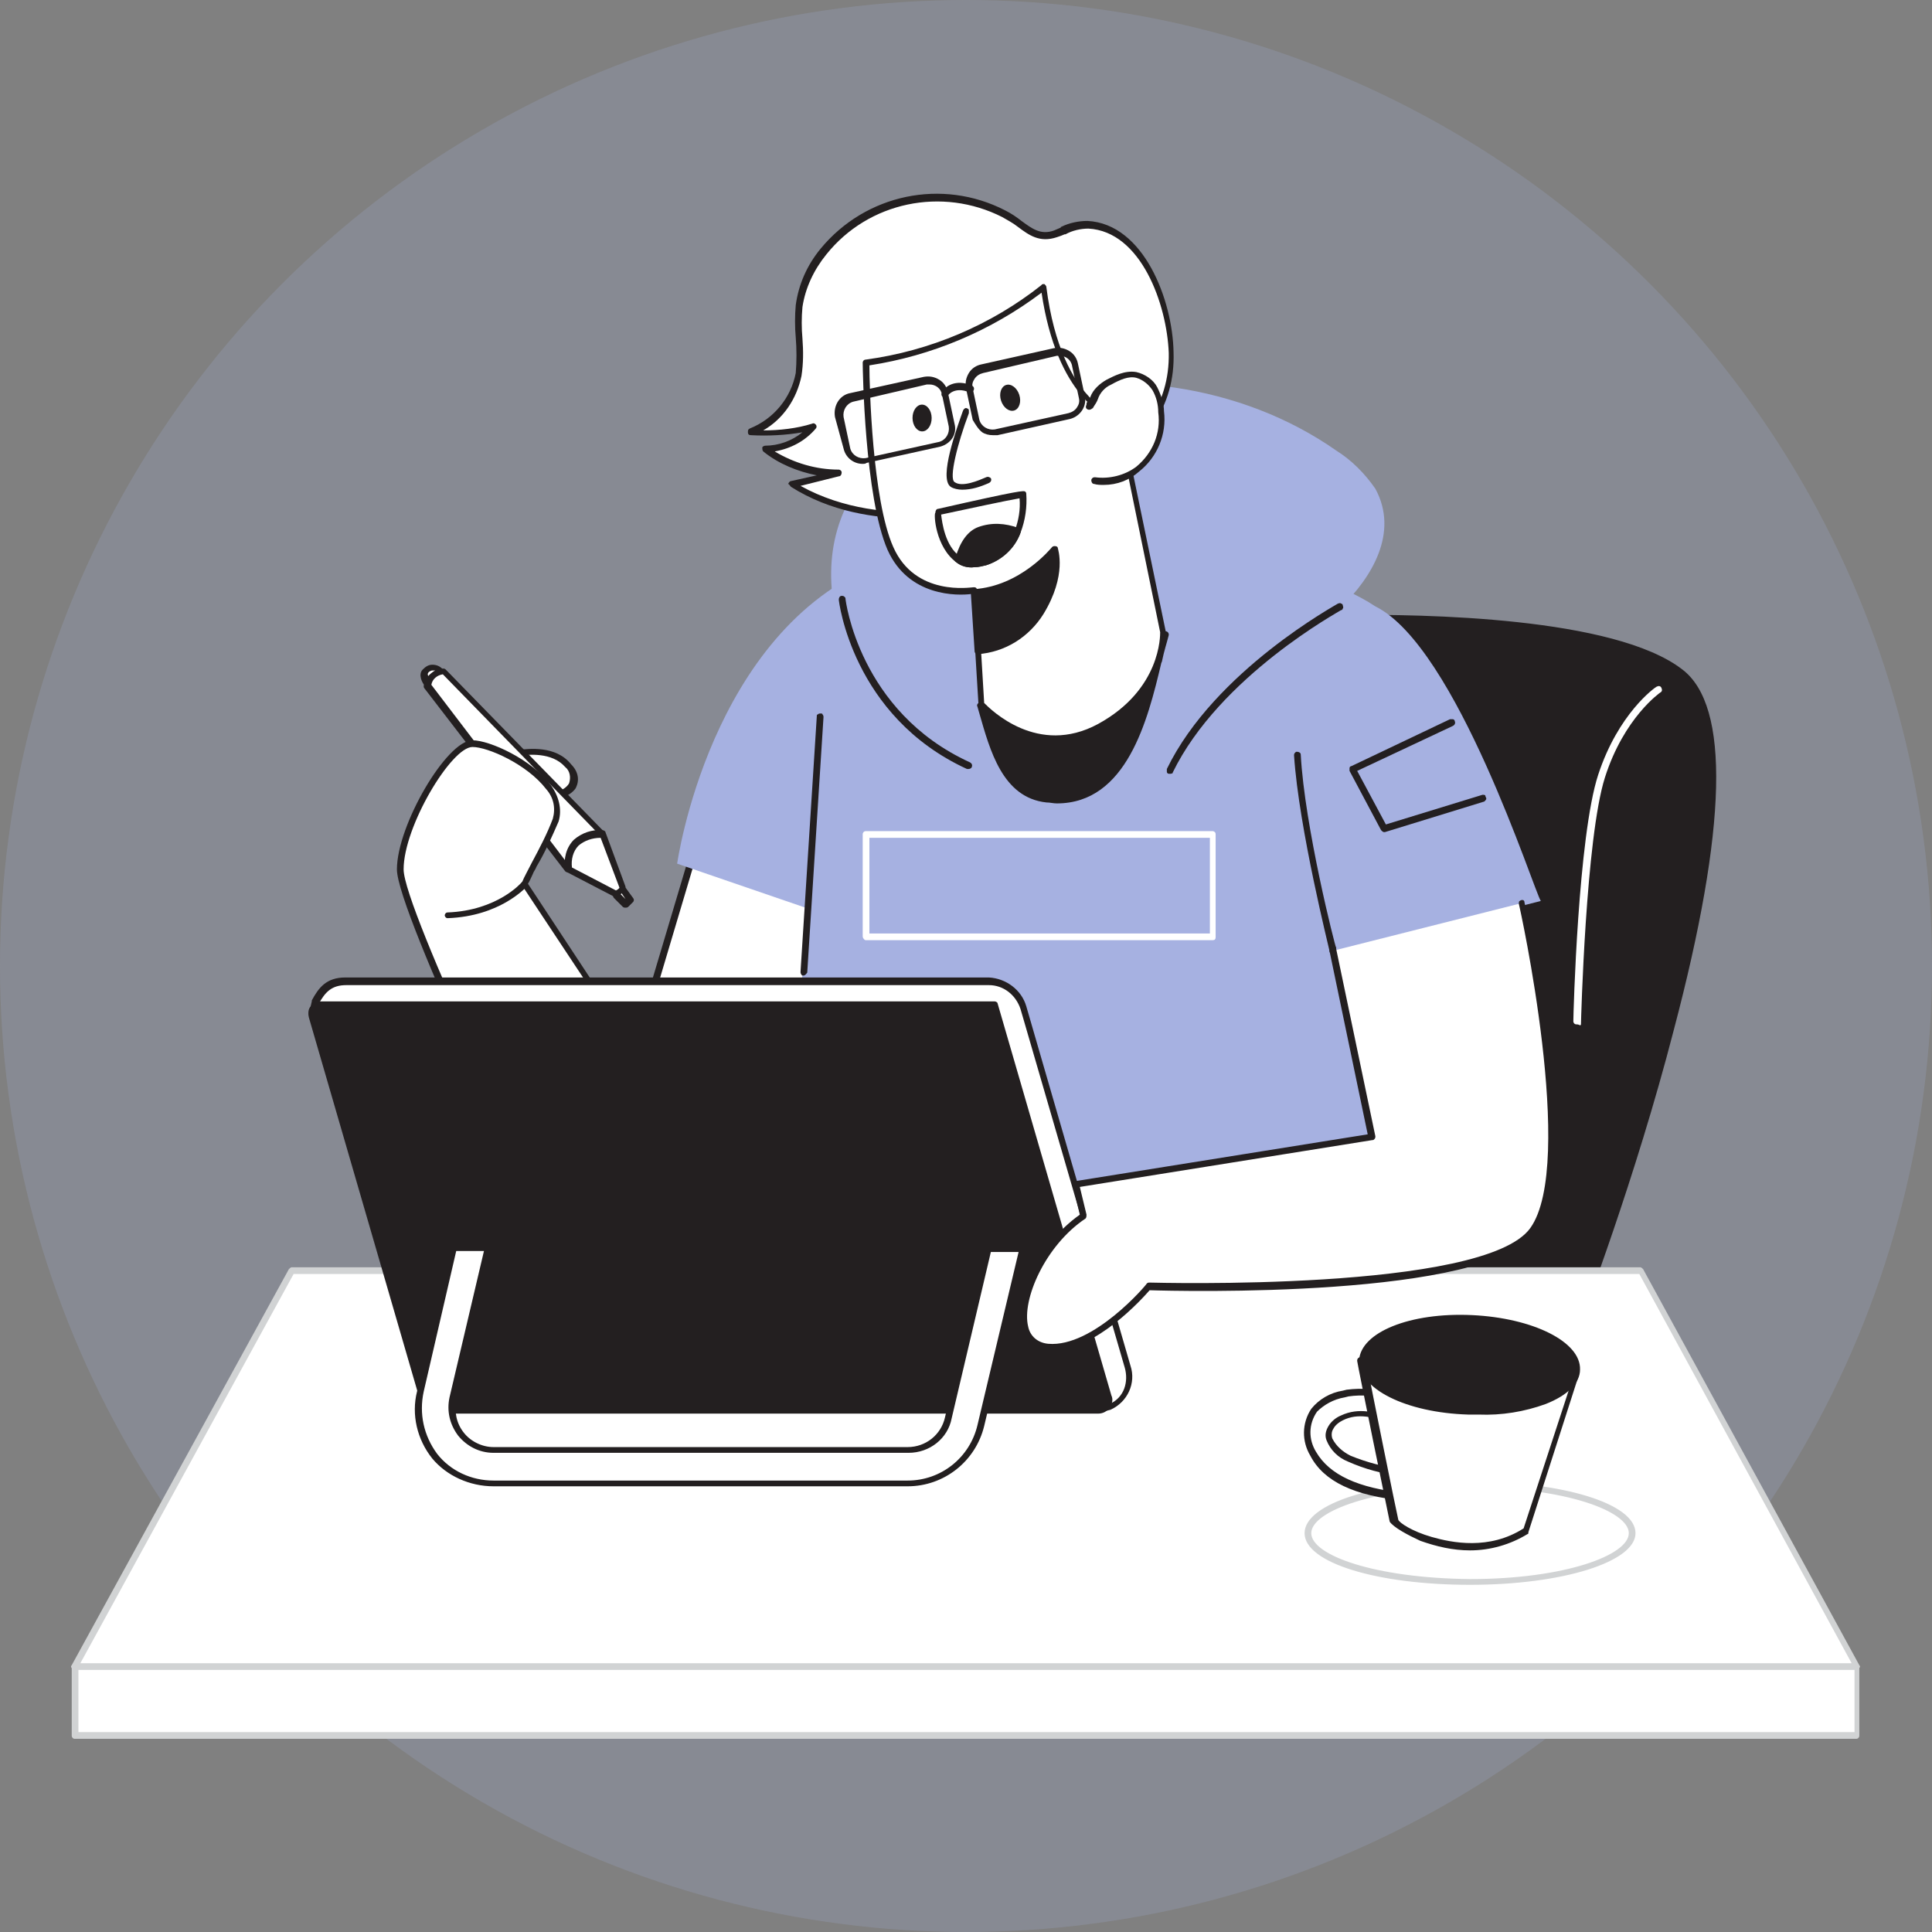 <?xml version="1.0" encoding="utf-8"?>
<!-- Generator: Adobe Illustrator 28.0.0, SVG Export Plug-In . SVG Version: 6.00 Build 0)  -->
<svg version="1.1" id="Layer_1" xmlns="http://www.w3.org/2000/svg" xmlns:xlink="http://www.w3.org/1999/xlink" x="0px" y="0px"
	 viewBox="0 0 202 202" style="enable-background:new 0 0 202 202;" xml:space="preserve">
<rect x="0" y="0" width="202" height="202" fill="#808080" stroke="none"/>
<style type="text/css">
	.st0{opacity:0.203;fill:#A6B1E1;enable-background:new    ;}
	.st1{fill:#231F20;}
	.st2{fill-rule:evenodd;clip-rule:evenodd;fill:#231F20;}
	.st3{fill:#FFFFFF;}
	.st4{fill:#A6B1E1;}
	.st5{fill-rule:evenodd;clip-rule:evenodd;fill:#D1D3D4;}
	.st6{fill-rule:evenodd;clip-rule:evenodd;fill:#FFFFFF;}
</style>
<g>
	<circle id="Oval" class="st0" cx="101" cy="101" r="101"/>
	<path id="Path" class="st1" d="M164.8,138.1c0,0,22.6-59,10.9-68c-11.7-9-60.8-5.4-63.5-2.1c-2.7,3.2-18.5,74.2-18.5,74.2
		L164.8,138.1z"/>
	<path id="Shape" class="st2" d="M93.4,142.5c0.1,0.1,0.2,0.1,0.3,0.1l0,0l71.2-4.1c0.1,0,0.3-0.1,0.3-0.2l0,0
		c0.2-0.4,5.8-15.1,9.8-30.6c5.6-21.2,5.9-33.9,0.9-37.7c-7.1-5.5-27.1-5.8-35.3-5.7c-14,0.2-27.1,1.8-28.6,3.6
		c-2.7,3.2-18,71.4-18.6,74.3C93.3,142.3,93.4,142.4,93.4,142.5z M140.6,64.9h2.6c16,0,27.7,2,32.3,5.6c11,8.5-9.5,63.5-10.9,67.3
		l-70.5,4.1c5.5-24.6,16.3-71.1,18.4-73.6C113.7,66.8,126.2,65.1,140.6,64.9z"/>
	<path id="Path_2" class="st3" d="M73.1,87.2l-10.2,34.2c0,0,21,2.7,21,1.9c0-0.8,4.1-37.6,4.1-37.6L73.1,87.2z"/>
	<path id="Shape_2" class="st2" d="M62.9,121.7c6.4,0.8,16.4,2.1,20,2.1c0.4,0,0.9,0,1.3-0.2c0.1-0.1,0.1-0.2,0.1-0.3
		c0-0.7,2.7-24.9,4.1-37.6c0-0.1,0-0.2-0.1-0.3c-0.1-0.1-0.2-0.1-0.3-0.1l-14.9,1.5c-0.1,0-0.3,0.1-0.3,0.2l-10.2,34.2
		c0,0.1,0,0.2,0,0.3C62.7,121.6,62.8,121.7,62.9,121.7z M83.6,123.1c-1.6,0.2-12.9-1.1-20.2-2l10-33.6l14.3-1.4c0,0.2-0.1,0.6-0.1,1
		C86.8,93.7,83.8,120.3,83.6,123.1z"/>
	<path id="Path_3" class="st3" d="M53.8,78.7c0.1,0.1,3.7-0.9,5.6,1.4c1.9,2.2-0.6,4.2-6.4,3.1C47,82,53.8,78.7,53.8,78.7z"/>
	<path id="Shape_3" class="st2" d="M52.9,83.5c1,0.2,2.1,0.3,3.2,0.3c2,0,3.5-0.5,4.1-1.4c0.4-0.8,0.3-1.7-0.5-2.5
		c-1.6-2-4.5-1.6-5.5-1.5c0,0,0,0,0,0h-0.2c-0.1,0-0.1,0-0.2,0c-0.6,0.3-3.7,1.9-3.5,3.4C50.3,82.6,51.2,83.2,52.9,83.5z M50.9,81.7
		c-0.1-0.8,1.7-2,3-2.7c0.1,0,0.2,0,0.3,0c1-0.1,3.5-0.4,4.9,1.2c0.5,0.4,0.6,1.1,0.4,1.7C59,82.8,57,83.6,53,82.8
		C51.2,82.4,50.9,81.9,50.9,81.7z"/>
	<path id="Path_4" class="st3" d="M44.7,71.5c0,0-0.7-0.9-0.3-1.4c0.2-0.2,0.5-0.4,0.9-0.3c0.3,0,0.6,0.2,0.8,0.5
		C46.1,70.2,44.9,70.6,44.7,71.5z"/>
	<path id="Shape_4" class="st2" d="M44.5,71.8c0.1,0.1,0.2,0.1,0.3,0.1l0.1,0c0.1,0,0.2-0.1,0.3-0.3c0.1-0.6,0.9-0.9,1.1-1
		c0.1,0,0.2-0.1,0.2-0.2c0-0.1,0-0.2-0.1-0.3c-0.3-0.4-0.7-0.6-1.2-0.6c-0.4,0-0.7,0.2-1,0.5C43.7,70.5,44.1,71.4,44.5,71.8z
		 M44.8,70.3c0.1-0.1,0.3-0.2,0.4-0.2l0,0c0.1,0,0.2,0,0.3,0c-0.3,0.2-0.5,0.4-0.7,0.6C44.7,70.6,44.7,70.4,44.8,70.3z"/>
	<path id="Path_5" class="st3" d="M46.4,70.2c-0.8,0.1-1.5,0.7-1.7,1.5l14.7,19.2c0.2-1.9,1.6-3.4,3.5-3.7L46.4,70.2z"/>
	<path id="Shape_5" class="st2" d="M59.1,91.1c0.1,0.1,0.2,0.1,0.3,0.1l0.1,0c0.1,0,0.2-0.2,0.3-0.3c0.2-1.7,1.5-3.1,3.2-3.3
		c0.1,0,0.2-0.1,0.3-0.2c0-0.1,0-0.3-0.1-0.4l-16.6-17c-0.1-0.1-0.2-0.1-0.3-0.1c-1,0.1-1.8,0.8-2,1.8c0,0.1,0,0.2,0.1,0.3
		L59.1,91.1z M59.2,90.1L45.1,71.6c0.1-0.6,0.6-1,1.2-1.1l16,16.4C60.8,87.4,59.6,88.6,59.2,90.1z"/>
	<path id="Path_6" class="st3" d="M59.4,90.9l5,2.6l0.6-0.6l-2.1-5.7C62.9,87.2,59,86.8,59.4,90.9z"/>
	<path id="Shape_6" class="st2" d="M64.3,93.8c0.1,0,0.1,0,0.2,0c0.1,0,0.2,0,0.2-0.1l0.6-0.6c0.1-0.1,0.1-0.3,0.1-0.4l-2.1-5.7
		c0-0.1-0.2-0.2-0.3-0.2c-1.1-0.1-2.2,0.3-3,1c-0.8,0.8-1.1,2-0.9,3.1c0,0.1,0.1,0.2,0.2,0.3L64.3,93.8z M64.4,93.1l-4.6-2.4
		c-0.1-0.8,0.1-1.7,0.7-2.3c0.6-0.5,1.4-0.8,2.3-0.8l2,5.3L64.4,93.1z"/>
	<path id="Path_7" class="st3" d="M64.4,93.5l1,1l0.5-0.5L65,92.9L64.4,93.5z"/>
	<path id="Shape_7" class="st2" d="M65.1,94.8c0.1,0.1,0.2,0.1,0.3,0.1h0c0.1,0,0.2,0,0.3-0.1l0.5-0.5c0.1-0.1,0.1-0.3,0-0.4
		l-0.8-1.1c-0.1-0.1-0.2-0.1-0.3-0.1c-0.1,0-0.2,0-0.3,0.1l-0.6,0.6c-0.1,0.1-0.1,0.2-0.1,0.2c0,0.1,0,0.2,0.1,0.3L65.1,94.8z
		 M65.4,94l-0.5-0.5l0.1-0.1L65.4,94z"/>
	<path id="Path_8" class="st3" d="M54.7,92.4c0.8-1.6,2.8-5.1,3.3-6.6c1.3-4.1-6.3-8-8.7-8s-7.5,8.5-7.5,13.1
		c0,4.6,16.9,39.5,16.9,39.5l16.2-7.4L54.7,92.4z"/>
	<path id="Shape_8" class="st2" d="M58.4,130.6c0.1,0.1,0.2,0.2,0.3,0.2c0.1,0,0.1,0,0.2,0l16.2-7.4c0.1,0,0.2-0.1,0.2-0.2
		c0-0.1,0-0.2,0-0.3L55.2,92.4c0.2-0.3,0.3-0.6,0.5-1c0.1-0.3,0.3-0.5,0.4-0.8c0.9-1.5,1.6-3.1,2.3-4.7c0.4-1.3,0-2.7-0.8-3.8
		c-2-2.7-6.4-4.7-8.2-4.7c-2.7,0-7.9,8.9-7.9,13.5c0,4.5,15.5,36.6,16.9,39.5C58.4,130.5,58.4,130.5,58.4,130.6z M42.2,90.9
		c0-4.5,5-12.8,7.2-12.8c1.6,0,5.7,1.8,7.7,4.4c0.8,0.9,1,2,0.7,3.1c-0.6,1.6-1.4,3.1-2.2,4.6c-0.4,0.8-0.8,1.5-1,2
		c-0.1,0.1-0.1,0.2,0,0.4l20,30.2l-15.5,7.1l0-0.1C57,125.9,42.2,95,42.2,90.9z"/>
	<path id="Path_9" class="st4" d="M141.1,99.3l20-5.1c-0.7-1-8.8-26.6-17.3-30.8c-7.4-4.9-25.1-8.2-40.7-7.1c0,0-4.1-0.2-11.3,2.7
		c-17.6,7-21,31.3-21,31.3l13.7,4.7c0,0-2.6,31.5-5.1,47.9c0,0,30.3,5.9,74.5-1.4C154,141.6,141.2,104,141.1,99.3z"/>
	<path id="Path_10" class="st4" d="M139.4,64.1c-2.6,2.7-4.7,6-7.6,8.6c-6.3,5.6-14.5,10-23.2,9.5c-10.2-0.6-19-7.6-21.2-17.7
		c-1.4-6.4,0.1-12.3,5-16.7c3.4-3.1,7.7-5,12.2-6.2c11.8-3.2,25.1-1.5,35.1,5.5c1.6,1,3,2.4,4.1,4c2.5,4.6-0.4,9.3-3.6,12.4
		C139.9,63.6,139.7,63.9,139.4,64.1z"/>
	<path id="Path_11" class="st1" d="M104.7,71.3c-0.1,0-2,2.3-2.1,2.3c1.1,4.1,2.2,9.4,6.8,9.9c9.3,1.1,10.7-11.4,12.5-17.2
		C115.4,68.1,110.9,68.8,104.7,71.3z"/>
	<path id="Shape_9" class="st2" d="M109.4,83.9c0.4,0,0.7,0.1,1.1,0.1c7.3,0,9.5-8.7,10.9-14.6c0-0.1,0.1-0.2,0.1-0.3
		c0.2-1,0.5-1.9,0.7-2.7c0-0.1,0-0.2-0.1-0.3c-0.1-0.1-0.2-0.1-0.3-0.1c-2,0.6-3.8,1-5.6,1.5l0,0c-4,0.9-7.9,2.1-11.7,3.6
		c-0.1,0-0.1,0.1-1.2,1.3c-0.4,0.4-0.9,1-1,1.1c-0.1,0.1-0.2,0.2-0.1,0.4l0.2,0.7l0,0C103.5,78.4,104.8,83.4,109.4,83.9z
		 M103.1,74.2l-0.1-0.5h0c0.2-0.2,0.4-0.5,0.9-1.1c0.4-0.4,0.8-1,1-1.1c3.8-1.5,7.6-2.6,11.6-3.5c0.3-0.1,0.6-0.2,0.9-0.2
		c1.3-0.3,2.6-0.7,4.1-1.1c-0.2,0.7-0.4,1.6-0.6,2.4l0,0c-1.6,6.3-3.7,14.8-11.3,14C105.3,82.7,104.1,78.2,103.1,74.2L103.1,74.2z"
		/>
	<path id="Path_12" class="st3" d="M113.7,23.4c-1.4-0.1-2.2,0.5-3.4,1c-2.3,0.8-3.4-1.1-5.3-2.1c-6.4-3.3-14.3-1.7-18.8,3.9
		c-1.4,1.6-2.3,3.6-2.6,5.7c-0.3,2.4,0.4,4.8,0,7.2c-0.5,2.7-2.4,5-5,6c2.2,0.2,4.4,0,6.5-0.6c-1.2,1.5-3,2.3-5,2.4
		c2.2,1.7,4.9,2.6,7.6,2.6l-4.8,1.1c4.1,2.6,9.1,3.4,14,3.2c9.7-0.5,25.8-4.5,25.6-17C122.3,32,119.6,23.7,113.7,23.4z"/>
	<path id="Shape_10" class="st2" d="M82.7,50.9c4.1,2.6,8.8,3.3,12.5,3.3c0.6,0,1.1,0,1.7-0.1c2.9-0.2,10.4-0.9,16.6-4
		c6.3-3.1,9.4-7.6,9.2-13.3c-0.1-5.4-3.1-13.4-9-13.7c-0.9,0-1.9,0.2-2.7,0.6c0,0-0.1,0-0.1,0.1c-0.2,0.1-0.5,0.2-0.7,0.3
		c-1.4,0.5-2.3-0.2-3.4-1c-0.5-0.4-1.1-0.8-1.7-1.1c-6.6-3.4-14.6-1.7-19.3,4c-1.4,1.7-2.3,3.7-2.6,5.9c-0.1,1.1-0.1,2.3,0,3.4
		c0.1,1.2,0.1,2.5,0,3.7c-0.5,2.6-2.3,4.8-4.8,5.8c-0.2,0.1-0.2,0.2-0.2,0.4c0,0.2,0.1,0.3,0.3,0.3c1.8,0.1,3.7,0,5.4-0.3
		c-1.1,0.9-2.5,1.4-3.9,1.4c-0.1,0-0.3,0.1-0.3,0.2c0,0.1,0,0.3,0.1,0.4c1.6,1.3,3.6,2.1,5.6,2.5l-2.7,0.6c-0.1,0-0.2,0.1-0.3,0.3
		C82.5,50.6,82.6,50.8,82.7,50.9z M96.8,53.5c-3.6,0.2-8.6-0.2-13.1-2.7l4-1c0.2,0,0.3-0.2,0.3-0.4c0-0.2-0.2-0.3-0.3-0.3
		c-2.4,0-4.7-0.7-6.7-1.9c1.7-0.3,3.2-1.1,4.3-2.4c0.1-0.1,0.1-0.3,0-0.4c-0.1-0.1-0.2-0.2-0.4-0.1c-1.6,0.5-3.4,0.7-5.1,0.7
		c2.1-1.2,3.5-3.3,4-5.7c0.2-1.3,0.2-2.6,0.1-3.9c-0.1-1.1-0.1-2.2,0-3.3c0.3-2,1.2-3.9,2.5-5.5c4.4-5.5,12.1-7.1,18.4-3.9
		c0.5,0.3,1.1,0.6,1.6,1c1.2,0.9,2.3,1.7,4.1,1.1c0.3-0.1,0.6-0.2,0.8-0.3c0,0,0.1,0,0.1,0c0.7-0.4,1.6-0.6,2.4-0.6
		c5.5,0.3,8.2,7.9,8.4,13c0.1,5.4-2.9,9.7-8.9,12.7C107,52.6,99.7,53.3,96.8,53.5z"/>
	<path id="Path_13" class="st3" d="M101.9,61.8l0.7,11.8c0,0,5.4,6.2,12.3,2.4c7-3.8,6.7-9.8,6.7-9.8L117.1,44c0,0-6.3-1.5-7.9-13.9
		c-5.4,4.3-11.8,7-18.6,7.9c0,0,0.1,13.9,2.6,19.4C95.6,63,101.9,61.8,101.9,61.8z"/>
	<path id="Shape_11" class="st2" d="M102.3,73.9c0,0.1,3.3,3.7,8,3.7c1.7,0,3.3-0.5,4.7-1.3c7-3.8,6.9-9.9,6.9-10.2c0,0,0,0,0,0
		l-4.6-22.2c0-0.1-0.1-0.2-0.3-0.3c-1.3-0.4-2.4-1.2-3.2-2.2c-1.6-1.7-3.6-5.1-4.4-11.4c0-0.1-0.1-0.2-0.2-0.3c-0.1,0-0.3,0-0.3,0.1
		c-5.3,4.2-11.7,6.9-18.4,7.8c-0.2,0-0.3,0.2-0.3,0.3l0,0c0,0.7,0.2,14.1,2.6,19.6c2.2,4.9,7.3,4.8,8.8,4.6l0.7,11.5
		C102.3,73.7,102.3,73.8,102.3,73.9z M114.8,75.7c-6.3,3.4-11.2-1.5-11.9-2.2l-0.7-11.7c0-0.1-0.1-0.2-0.1-0.3
		c-0.1-0.1-0.2-0.1-0.3-0.1l0,0c-0.3,0-6.1,1-8.4-4.2c-2.2-4.9-2.5-16.9-2.5-19c6.5-1,12.7-3.6,18-7.6c1.6,10.8,6.7,13.1,7.9,13.5
		l4.5,22c0,0,0,0,0,0C121.3,66.4,121.4,72.1,114.8,75.7z"/>
	<path id="Path_14" class="st3" d="M114.5,50.2c1.6,0.2,3.3-0.2,4.6-1.1c1.8-1.4,2.7-3.7,2.5-6c0-0.8-0.3-1.7-0.7-2.4
		c-0.4-0.7-1.1-1.3-1.9-1.5c-1-0.1-2,0.2-2.9,0.8c-1.3,0.7-1.4,1.4-2.1,2.6c0.1-0.1,0.1-0.4,0.2-0.5"/>
	<path id="Path_15" class="st1" d="M115.4,50.7c-0.3,0-0.7,0-1-0.1c-0.2,0-0.3-0.2-0.3-0.4c0-0.1,0.1-0.2,0.1-0.2
		c0.1-0.1,0.2-0.1,0.3-0.1c1.5,0.2,3.1-0.2,4.3-1.1c1.7-1.4,2.6-3.5,2.3-5.7c0-0.8-0.2-1.6-0.6-2.3c-0.4-0.6-1-1.1-1.7-1.3
		c-0.8-0.2-1.7,0.2-2.6,0.7c-0.7,0.3-1.2,0.9-1.4,1.5c-0.1,0.3-0.3,0.6-0.5,0.9c0,0,0,0.1-0.1,0.1c-0.1,0.1-0.3,0.2-0.5,0.1
		c-0.2-0.1-0.2-0.3-0.1-0.5c0,0,0-0.1,0-0.1c0-0.1,0.1-0.2,0.2-0.4c0,0,0.1-0.1,0.1-0.1l0.1-0.2c0.3-0.8,1-1.4,1.7-1.8
		c0.8-0.4,1.9-1,3.1-0.8c0.9,0.2,1.8,0.8,2.2,1.6c0.4,0.8,0.7,1.7,0.7,2.5c0.3,2.4-0.7,4.8-2.6,6.3
		C118.1,50.2,116.8,50.7,115.4,50.7z"/>
	<path id="Path_16" class="st1" d="M102.3,68.1c2.7-0.2,5.2-1.7,6.6-4.1c2.4-4,1.5-6.6,1.5-6.6s-3.3,4.2-8.4,4.5L102.3,68.1z"/>
	<path id="Shape_12" class="st2" d="M101.9,68.1c0,0.2,0.2,0.3,0.3,0.3l0,0c2.9-0.2,5.4-1.8,6.9-4.2c2.5-4.1,1.5-6.8,1.5-6.9
		c0-0.1-0.1-0.2-0.3-0.2c-0.1,0-0.2,0-0.3,0.1c0,0,0,0,0,0c-0.1,0.1-3.3,4.1-8.2,4.4c-0.1,0-0.2,0-0.2,0.1c-0.1,0.1-0.1,0.2-0.1,0.2
		L101.9,68.1z M102.6,67.7l-0.3-5.5c3-0.4,5.8-1.8,7.8-4.1c0.1,1,0.1,3-1.6,5.7C107.3,65.9,105.1,67.4,102.6,67.7z"/>
	<path id="Path_17" class="st3" d="M101,43c0,0-2.6,6.8-1.4,7.6c1.2,0.8,3.6-0.5,3.6-0.5"/>
	<path id="Path_18" class="st1" d="M100.6,51.2c-0.4,0-0.9-0.1-1.2-0.3c-1.3-0.9,0.7-6.3,1.3-8c0.1-0.2,0.3-0.3,0.4-0.2
		c0.1,0,0.2,0.1,0.2,0.2c0,0.1,0,0.2,0,0.3c-1.2,3.2-2.1,6.8-1.5,7.2c0.8,0.6,2.6-0.2,3.3-0.5c0.2-0.1,0.4,0,0.5,0.1
		c0.1,0.2,0,0.4-0.2,0.5C102.5,50.9,101.6,51.2,100.6,51.2z"/>
	
		<ellipse id="Oval_2" transform="matrix(0.952 -0.307 0.307 0.952 -7.654 34.496)" class="st1" cx="105.6" cy="41.5" rx="1" ry="1.4"/>
	
		<ellipse id="Oval_3" transform="matrix(1 -1.361315e-02 1.361315e-02 1 -0.586 1.317)" class="st1" cx="96.4" cy="43.7" rx="1" ry="1.4"/>
	<path id="Shape_13" class="st2" d="M100,58.8c0.5,0.4,1.2,0.6,1.9,0.5c0.4,0,0.8-0.1,1.2-0.2c1.6-0.5,3-1.8,3.6-3.4
		c0.5-1.3,0.7-2.7,0.6-4.1c0-0.1-0.1-0.2-0.1-0.2c-0.2-0.1-0.3-0.2-9.1,1.8c-0.2,0-0.3,0.2-0.3,0.4v0C97.6,53.7,97.8,57.2,100,58.8z
		 M100.4,58.2c-1.6-1.1-1.9-3.6-2-4.4v0c2.8-0.6,7-1.5,8.2-1.7c0.1,1.2-0.1,2.3-0.5,3.4c-0.5,1.4-1.7,2.5-3.2,3
		C102,58.8,101.1,58.7,100.4,58.2z"/>
	<path id="Path_19" class="st1" d="M106.3,55.7c-1.3,3.2-4.6,3.9-6.2,2.8c0.3-1.2,1-2.5,2.2-2.9C103.6,55.2,105,55.2,106.3,55.7z"/>
	<path id="Shape_14" class="st2" d="M100,58.8c0.5,0.4,1.2,0.6,1.9,0.5c0.4,0,0.8-0.1,1.2-0.2c1.6-0.5,3-1.7,3.6-3.4
		c0-0.1,0-0.2,0-0.3c0-0.1-0.1-0.2-0.2-0.2c-1.4-0.5-2.8-0.6-4.2-0.1c-1.1,0.4-1.9,1.5-2.4,3.2C99.8,58.6,99.8,58.7,100,58.8z
		 M102.8,58.5c-0.7,0.2-1.6,0.2-2.3-0.1c0.4-1.3,1-2.1,1.9-2.5c1.1-0.4,2.3-0.4,3.4,0C105.3,57.1,104.2,58.1,102.8,58.5z"/>
	<path id="Shape_15" class="st2" d="M88.2,46.9c0.2,0.9,1,1.6,2,1.6c0.1,0,0.3,0,0.4-0.1l7.7-1.7c1.1-0.3,1.8-1.3,1.5-2.4l-0.7-3.3
		c-0.1-0.5-0.4-1-0.9-1.3c-0.5-0.3-1-0.4-1.6-0.3l-7.7,1.7c-1.1,0.2-1.8,1.3-1.6,2.5L88.2,46.9z M96.9,40.2c0.1,0,0.2,0,0.3,0l0,0
		c0.6,0,1.2,0.4,1.3,1.1l0.7,3.3c0.1,0.7-0.3,1.4-1,1.6l-7.7,1.7c-0.7,0.1-1.4-0.3-1.6-1l-0.7-3.3c-0.1-0.7,0.3-1.4,1-1.6L96.9,40.2
		z"/>
	<path id="Shape_16" class="st2" d="M102.7,45.2c0.3,0.2,0.7,0.3,1.1,0.3c0.2,0,0.3,0,0.5,0l7.6-1.7c1.1-0.3,1.8-1.4,1.5-2.5
		l-0.7-3.3c-0.1-0.5-0.4-1-0.9-1.3c-0.5-0.3-1-0.4-1.6-0.3l-7.6,1.7c-0.5,0.1-1,0.4-1.3,0.9c-0.3,0.5-0.4,1-0.3,1.6l0.7,3.3
		C102,44.4,102.3,44.9,102.7,45.2z M110.5,37.2c0.1,0,0.2,0,0.3,0c0.6,0,1.2,0.4,1.3,1.1l0.7,3.3c0.1,0.4,0,0.7-0.2,1
		c-0.2,0.3-0.5,0.5-0.9,0.6l-7.7,1.7c-0.7,0.1-1.4-0.3-1.6-1l-0.7-3.3c-0.1-0.4,0-0.7,0.2-1c0.2-0.3,0.5-0.5,0.9-0.6L110.5,37.2z"/>
	<path id="Path_20" class="st1" d="M98.8,41.5c-0.1,0-0.1,0-0.2,0c-0.2-0.1-0.2-0.3-0.1-0.5c0.3-0.6,1.4-1.4,3.1-0.7
		c0.2,0.1,0.3,0.3,0.2,0.5c-0.1,0.2-0.3,0.3-0.5,0.2c-1.5-0.6-2.2,0.3-2.2,0.4C99.1,41.5,98.9,41.5,98.8,41.5z"/>
	<path id="Path_21" class="st3" d="M30.5,132.9h141.1l22.6,41.4H7.8L30.5,132.9z"/>
	<path id="Shape_17" class="st5" d="M7.8,174.6h186.3c0.1,0,0.2-0.1,0.3-0.2c0.1-0.1,0.1-0.2,0-0.3l-22.6-41.4
		c-0.1-0.1-0.2-0.2-0.3-0.2h-141c-0.1,0-0.2,0.1-0.3,0.2L7.5,174.1c-0.1,0.1-0.1,0.2,0,0.3C7.6,174.5,7.7,174.6,7.8,174.6z
		 M193.6,173.9H8.4l22.3-40.7h140.7L193.6,173.9z"/>
	<path id="Path_22" class="st3" d="M32.7,106.2l0.3-1.3c0.7-1.3,1.4-2.2,3.2-2.2h67.2c1.7,0,3.1,1.1,3.6,2.7l10.9,37.5
		c0.6,1.7-0.2,3.5-1.9,4.2l-1.2,0.3L32.7,106.2z"/>
	<path id="Shape_18" class="st2" d="M114.6,147.7c0,0,0.1,0,0.2,0l0.1,0l1.2-0.3c1.8-0.8,2.7-2.8,2.1-4.6l-10.9-37.6
		c-0.5-1.7-2.1-2.9-3.9-3H36.1c-2,0-2.8,1.1-3.5,2.4c0,0,0,0.1,0,0.1l-0.3,1.3c0,0.2,0,0.3,0.2,0.4L114.6,147.7z M114.9,147
		l-81.8-41l0.2-1c0.7-1.3,1.4-2,2.9-2h67.2c1.5,0,2.8,1,3.3,2.5l10.9,37.5c0.4,1.4,0,3.1-1.6,3.8L114.9,147z"/>
	<path id="Path_23" class="st1" d="M114.8,147.4H46.3c-1,0-1.8-0.6-2.1-1.6l-11.5-39.6c-0.1-0.3,0-0.6,0.2-0.9
		c0.2-0.3,0.5-0.4,0.8-0.4H104l11.9,41c0.1,0.4,0,0.7-0.2,1C115.5,147.2,115.2,147.4,114.8,147.4z"/>
	<path id="Shape_19" class="st2" d="M46.3,147.8h68.5c0.5,0,0.9-0.2,1.2-0.6c0.3-0.4,0.4-0.9,0.2-1.3l-11.9-41
		c0-0.1-0.2-0.2-0.3-0.2H33.6c-0.4,0-0.8,0.2-1.1,0.5c-0.3,0.3-0.3,0.8-0.2,1.2l11.5,39.6C44.2,147,45.2,147.7,46.3,147.8z
		 M33.1,105.5c0.1-0.2,0.3-0.3,0.5-0.3h70.1l11.9,40.8c0.1,0.3,0,0.5-0.1,0.7c-0.2,0.2-0.4,0.3-0.7,0.3H46.3c-0.8,0-1.5-0.5-1.8-1.3
		L33,106.1C32.9,105.9,33,105.7,33.1,105.5z"/>
	<path id="Path_24" class="st3" d="M103.3,130.5l-4.2,17.7c-0.5,2-2.2,3.3-4.2,3.3H51.6c-1.3,0-2.6-0.6-3.4-1.6
		c-0.8-1-1.1-2.4-0.8-3.7l3.7-15.7h-3.6L44,145.4c-0.5,2.3,0,4.8,1.5,6.6c1.5,1.9,3.7,3,6.1,3H95c3.6,0,6.8-2.5,7.6-6l4.3-18.5
		H103.3z"/>
	<path id="Shape_20" class="st2" d="M51.6,155.4h43.3c3.8,0,7.1-2.6,8-6.3l4.4-18.5c0-0.1,0-0.2-0.1-0.3c-0.1-0.1-0.2-0.1-0.3-0.1
		h-3.6c-0.2,0-0.3,0.1-0.3,0.3l-4.2,17.7c-0.4,1.8-2,3.1-3.9,3.1H51.6c-1.2,0-2.4-0.6-3.1-1.5c-0.8-1-1-2.2-0.8-3.4l3.7-15.7
		c0-0.1,0-0.2-0.1-0.3c-0.1-0.1-0.2-0.1-0.3-0.1h-3.6c-0.2,0-0.3,0.1-0.3,0.3l-3.5,14.9c-0.6,2.4,0,5,1.6,7
		C46.7,154.3,49.1,155.4,51.6,155.4z M44.3,145.5l3.4-14.7h2.9l-3.6,15.3c-0.3,1.4,0,2.8,0.9,4c0.9,1.1,2.2,1.8,3.7,1.8H95
		c2.2,0,4.1-1.5,4.5-3.6l4.1-17.4h2.9l-4.3,18.1c-0.8,3.4-3.8,5.8-7.3,5.8H51.6c-2.3,0-4.5-1-5.9-2.8
		C44.3,150.1,43.8,147.8,44.3,145.5z"/>
	<path id="Path_25" class="st3" d="M159.2,94.4c0,0,6.1,27.3,1.1,34.2c-5,7-40.1,5.9-40.1,5.9s-5.7,6.8-10.6,6.4
		c-4.9-0.5-2.1-9.8,3.8-13.7l-0.8-3.2l30.9-5l-4.1-19.6"/>
	<path id="Path_26" class="st1" d="M110,141.2c-0.2,0-0.3,0-0.5,0c-1.3-0.1-2.4-1-2.7-2.3c-0.8-3,1.7-8.8,6.1-11.9l-0.7-3
		c0-0.1,0-0.2,0-0.3c0.1-0.1,0.1-0.1,0.2-0.2l30.6-4.9l-4-19.2c0-0.1,0-0.2,0.1-0.3c0-0.1,0.1-0.1,0.2-0.1c0.1,0,0.2,0,0.3,0
		c0.1,0,0.1,0.1,0.1,0.2l4.1,19.6c0,0.1,0,0.2-0.1,0.3c-0.1,0.1-0.1,0.1-0.2,0.1l-30.6,4.9l0.7,2.9c0,0.1,0,0.3-0.1,0.4
		c-4.2,2.8-6.7,8.5-6,11.3c0.2,1,1,1.7,2.1,1.8c4.7,0.4,10.3-6.2,10.3-6.3c0.1-0.1,0.2-0.1,0.3-0.1c0.3,0,35,1,39.8-5.7
		c4.8-6.7-1.1-33.6-1.2-33.9c0-0.1,0-0.3,0.1-0.3c0.1-0.1,0.2-0.1,0.3-0.1c0.1,0,0.2,0.1,0.2,0.3c0.3,1.1,6.1,27.5,1,34.5
		c-4.9,6.9-37.3,6.1-40.2,6C119.5,135.7,114.6,141.2,110,141.2z"/>
	<path id="Path_27" class="st1" d="M122.4,80.9c-0.1,0-0.1,0-0.2,0c-0.1,0-0.2-0.1-0.2-0.2s0-0.2,0-0.3c5-10.3,17.8-17.2,17.9-17.3
		c0.1,0,0.2-0.1,0.3,0c0.1,0,0.2,0.1,0.2,0.2c0,0.1,0.1,0.2,0,0.3c0,0.1-0.1,0.2-0.2,0.2c-0.1,0.1-12.7,6.9-17.6,17
		C122.7,80.8,122.5,80.9,122.4,80.9z"/>
	<path id="Path_28" class="st1" d="M101.3,80.4c0,0-0.1,0-0.2,0c-12-5.5-13.4-17.6-13.4-17.7c0-0.2,0.1-0.4,0.3-0.4
		c0.1,0,0.2,0,0.3,0.1c0.1,0.1,0.1,0.1,0.1,0.2c0,0.1,1.4,11.8,13,17.1c0.2,0.1,0.3,0.3,0.2,0.5C101.6,80.3,101.4,80.4,101.3,80.4z"
		/>
	<path id="Path_29" class="st1" d="M46.8,96c-0.2,0-0.3-0.2-0.3-0.3s0.1-0.3,0.3-0.3c5.2-0.2,7.7-3.1,7.7-3.1
		c0.1-0.1,0.1-0.1,0.2-0.1s0.2,0,0.3,0.1c0.2,0.1,0.2,0.3,0,0.5C54.9,92.8,52.3,95.8,46.8,96L46.8,96z"/>
	<path id="Path_30" class="st1" d="M139.3,99.7c-0.2,0-0.3-0.1-0.3-0.3c0-0.1-3.2-12.8-3.7-20.4c0-0.1,0-0.2,0.1-0.3
		c0.1-0.1,0.1-0.1,0.2-0.1c0.2,0,0.4,0.1,0.4,0.3c0.4,7.5,3.6,20.1,3.7,20.2C139.7,99.5,139.6,99.6,139.3,99.7L139.3,99.7z"/>
	<path id="Path_31" class="st1" d="M84,102c-0.1,0-0.2,0-0.2-0.1c-0.1-0.1-0.1-0.2-0.1-0.3l1.7-26.7c0-0.1,0-0.2,0.1-0.2
		c0.1-0.1,0.2-0.1,0.3-0.1c0.1,0,0.2,0,0.2,0.1c0.1,0.1,0.1,0.2,0.1,0.3l-1.7,26.7C84.3,101.8,84.2,102,84,102z"/>
	<path id="Path_32" class="st1" d="M144.7,87c-0.1,0-0.2-0.1-0.3-0.2l-3.3-6.2c0-0.1,0-0.2,0-0.3c0-0.1,0.1-0.2,0.2-0.2l10.3-4.9
		c0.1,0,0.2,0,0.3,0c0.1,0,0.2,0.1,0.2,0.2c0.1,0.2,0,0.4-0.2,0.5l-10,4.7l3,5.6l10.1-3.1c0.1,0,0.3,0,0.3,0.1s0.1,0.2,0.1,0.3
		c0,0.1-0.1,0.2-0.2,0.3l-10.4,3.2L144.7,87z"/>
	<ellipse id="Oval_4" class="st3" cx="153.7" cy="160.3" rx="16.9" ry="5.1"/>
	<path id="Shape_21" class="st5" d="M136.4,160.3c0,3.1,7.6,5.4,17.3,5.4c9.7,0,17.3-2.4,17.3-5.4c0-3.1-7.6-5.4-17.3-5.4
		C144,154.8,136.4,157.2,136.4,160.3z M137.1,160.3c0-2.3,6.7-4.8,16.6-4.8c9.9,0,16.6,2.5,16.6,4.8s-6.7,4.8-16.6,4.8
		C143.7,165,137.1,162.6,137.1,160.3z"/>
	<path id="Path_33" class="st3" d="M140.9,145.7l-0.4,0.1c-1.2,0.2-2.3,0.8-3.1,1.8c-0.9,1.4-0.9,3.2-0.1,4.6
		c1.8,3.2,6.2,4.1,9.6,4.5c0.5,0.1,1,0,1.4-0.1c0.5-0.2,0.8-0.6,0.8-1.1c-0.1-0.4-0.3-0.7-0.7-0.9c-0.4-0.2-0.7-0.3-1.1-0.3
		c-2.1-0.3-4.3-0.6-6.2-1.6c-1.1-0.6-2.7-1.9-1.9-3.3c0.3-0.4,0.7-0.8,1.2-1c1.9-0.9,3.8-0.2,5.7,0.3c0.1,0,0.3,0.1,0.4,0.1
		c0.4-0.1,0.6-0.5,0.6-0.9c-0.1-0.8-0.9-1.4-1.7-1.7C143.9,145.7,142.4,145.5,140.9,145.7z"/>
	<path id="Shape_22" class="st2" d="M146.8,156.9c0.2,0,0.4,0,0.6,0c0.3,0,0.7,0,1-0.2c0.6-0.1,1-0.6,1.1-1.2c0-0.6-0.3-1.2-0.9-1.4
		c-0.4-0.2-0.8-0.3-1.2-0.4l-0.8-0.1c-1.8-0.2-3.7-0.7-5.4-1.4c-0.8-0.4-1.5-1-1.9-1.8c-0.1-0.3-0.1-0.7,0.1-1
		c0.2-0.4,0.6-0.7,1-0.9c1.6-0.8,3.2-0.3,4.9,0.2l0.5,0.2c0.2,0.1,0.4,0.1,0.6,0.1c0.6-0.1,0.9-0.7,0.9-1.2c-0.1-1.1-1.2-1.7-1.9-2
		c-1.5-0.6-3-0.7-4.6-0.5l-0.4,0.1c-1.3,0.2-2.5,0.9-3.3,1.9c-1,1.5-1,3.4-0.1,4.9C138.4,154.9,141.6,156.4,146.8,156.9z
		 M140.6,146.1l0.4-0.1v0c1.4-0.2,2.9-0.1,4.2,0.5c0.4,0.2,1.4,0.6,1.5,1.4c0,0.2-0.1,0.5-0.3,0.5c-0.1,0-0.2,0-0.3,0l-0.5-0.2
		c-1.7-0.5-3.5-1.1-5.4-0.2c-0.5,0.2-1,0.6-1.3,1.1c-0.3,0.5-0.4,1-0.2,1.5c0.4,1,1.2,1.8,2.2,2.2c1.8,0.8,3.6,1.3,5.6,1.5l0.8,0.1
		c0.3,0,0.7,0.1,1,0.3c0.3,0.1,0.4,0.4,0.5,0.6c0,0.3-0.3,0.6-0.6,0.7c-0.4,0.1-0.8,0.2-1.3,0.1c-4.9-0.5-7.9-1.9-9.3-4.3
		c-0.8-1.3-0.8-2.9,0.1-4.2C138.4,146.9,139.4,146.3,140.6,146.1z"/>
	<path id="Path_34" class="st3" d="M142.5,142.2c0,0,3.2,15.8,3.4,16.8c0.3,1,7.8,4.9,13.7,1l5.2-16.2L142.5,142.2z"/>
	<path id="Shape_23" class="st2" d="M148.5,161.1c1.7,0.6,3.4,1,5.2,1c2.1,0,4.2-0.6,6-1.7c0.1,0,0.1-0.1,0.1-0.2l5.2-16.2
		c0-0.1,0-0.2,0-0.3c-0.1-0.1-0.2-0.1-0.3-0.1l-22.4-1.7c-0.1,0-0.2,0-0.3,0.1c-0.1,0.1-0.1,0.2-0.1,0.3c0.1,0.7,3.2,15.9,3.4,16.8
		C145.7,159.7,147.2,160.5,148.5,161.1z M146.2,158.9c-0.2-0.8-2.8-13.7-3.3-16.3l21.5,1.6l-5.1,15.6c-3.6,2.3-7.5,1.5-9.6,0.9
		C147.6,160.1,146.3,159.2,146.2,158.9z"/>
	
		<ellipse id="Oval_5" transform="matrix(4.100371e-02 -0.999 0.999 4.100371e-02 4.817 290.413)" class="st1" cx="153.7" cy="142.7" rx="4.9" ry="11.2"/>
	<path id="Shape_24" class="st2" d="M153.5,147.9h1.1c2.4,0.1,4.8-0.3,7-1.1c2.3-0.9,3.6-2.2,3.6-3.6c0.1-2.9-4.9-5.4-11.3-5.7
		c-6.5-0.3-11.6,1.8-11.8,4.7C142,145.2,147,147.7,153.5,147.9z M142.8,142.3c0.1-2.3,4.6-4.1,10-4.1l1.1,0c5.9,0.2,10.8,2.5,10.7,5
		c0,1.1-1.2,2.2-3.2,3c-2.5,0.9-5.2,1.3-7.9,1.1C147.6,147,142.7,144.7,142.8,142.3z"/>
	<path id="Shape_25" class="st6" d="M90.5,98.3h36.3c0.2,0,0.3-0.1,0.3-0.3V87.2c0-0.2-0.2-0.3-0.3-0.3H90.5c-0.2,0-0.3,0.2-0.3,0.3
		v10.7C90.2,98.1,90.4,98.3,90.5,98.3z M126.5,97.6H90.9v-10h35.6V97.6z"/>
	<rect id="Rectangle" x="7.8" y="174.2" class="st3" width="186.3" height="7.2"/>
	<path id="Shape_26" class="st5" d="M7.8,181.8h186.3c0.2,0,0.3-0.2,0.3-0.3v-7.2c0-0.2-0.2-0.3-0.3-0.3H7.8c-0.2,0-0.3,0.2-0.3,0.3
		v7.2C7.5,181.6,7.6,181.8,7.8,181.8z M193.8,181.1H8.2v-6.5h185.7V181.1z"/>
	<path id="Path_35" class="st3" d="M164.8,107.1c-0.2,0-0.3-0.2-0.3-0.3c0-0.8,0.5-19.4,2.6-25.8c2.1-6.4,5.9-9.1,6.1-9.2
		c0.2-0.1,0.4-0.1,0.5,0.1c0.1,0.2,0.1,0.4-0.1,0.5c0,0-3.8,2.6-5.8,8.9c-2,6.3-2.5,25.5-2.5,25.7c0,0.1,0,0.2-0.1,0.2
		C165,107.1,164.9,107.1,164.8,107.1z"/>
</g>
</svg>
